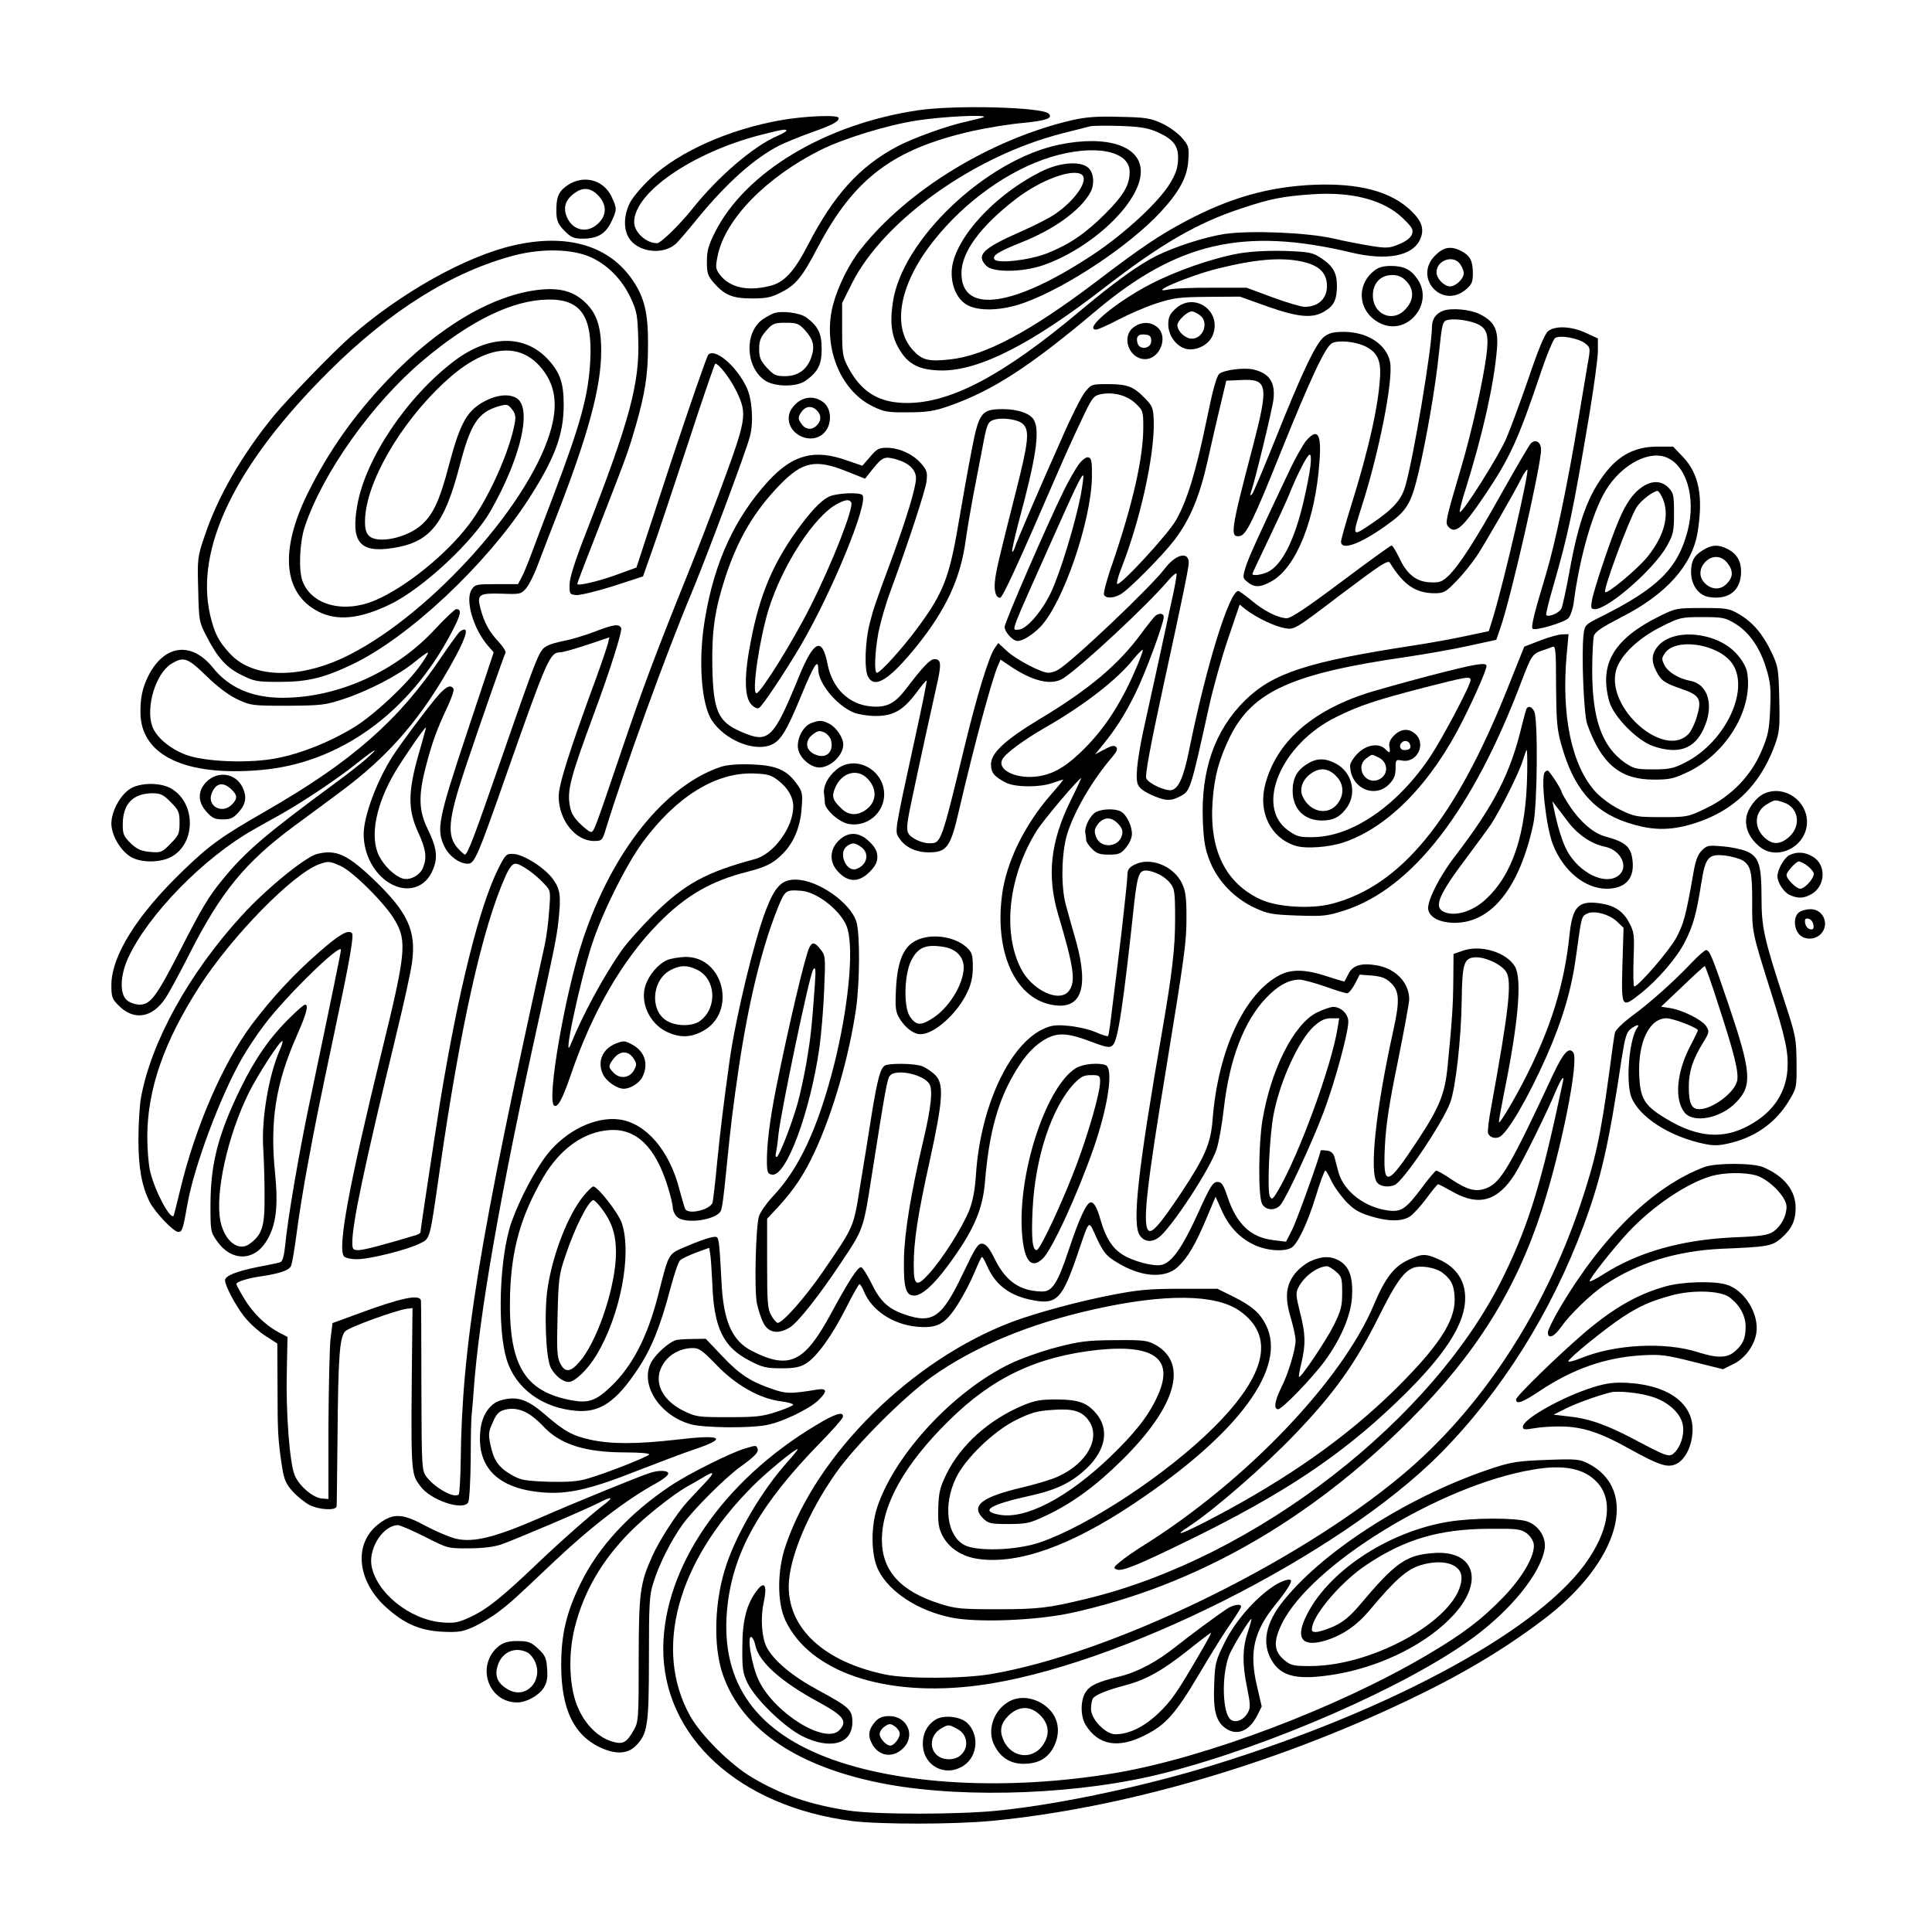 <?xml version="1.0" standalone="no"?>
<!DOCTYPE svg PUBLIC "-//W3C//DTD SVG 20010904//EN"
 "http://www.w3.org/TR/2001/REC-SVG-20010904/DTD/svg10.dtd">
<svg version="1.0" xmlns="http://www.w3.org/2000/svg"
 width="850pt" height="850pt" viewBox="0 0 850 850"
 preserveAspectRatio="xMidYMid meet">
<g transform="translate(0,850) scale(0.1,-0.1)"
fill="#000000" stroke="none">
<path d="M4040 8015 c-411 -61 -762 -273 -895 -538 -28 -56 -35 -81 -35 -128
0 -51 4 -63 31 -94 48 -54 82 -68 169 -68 62 0 85 5 127 27 64 32 92 66 161
198 161 305 332 433 682 512 63 14 162 30 219 35 103 10 135 21 115 41 -29 29
-411 39 -574 15z m289 -30 c-3 -2 -38 -11 -77 -20 -82 -17 -234 -72 -306 -110
-165 -88 -278 -213 -392 -434 -60 -116 -104 -164 -167 -179 -99 -25 -178 -7
-221 51 -18 25 -19 32 -8 84 33 159 214 344 452 463 102 51 294 110 425 130
109 17 305 27 294 15z"/>
<path d="M3434 7971 c-226 -40 -446 -138 -570 -254 -40 -37 -82 -87 -93 -110
-30 -61 -28 -127 4 -165 45 -54 145 -62 198 -15 11 10 55 61 97 113 128 156
249 264 359 320 24 12 87 38 140 57 96 34 121 48 121 64 0 15 -148 9 -256 -10z
m26 -46 c0 -3 -19 -14 -42 -24 -104 -45 -261 -180 -372 -320 -56 -70 -139
-151 -155 -151 -48 0 -101 48 -101 93 0 129 254 305 555 383 94 24 115 28 115
19z"/>
<path d="M4715 7971 c-357 -84 -721 -306 -927 -566 -52 -64 -102 -166 -123
-246 -47 -180 29 -375 173 -446 51 -25 67 -28 157 -27 81 0 115 5 178 27 192
67 355 172 647 418 359 303 652 371 1125 258 155 -37 268 -16 302 56 21 45 10
81 -39 128 -89 85 -228 122 -428 114 -200 -9 -369 -57 -565 -161 -113 -60
-194 -114 -396 -268 -287 -217 -484 -322 -637 -339 -97 -11 -125 -4 -166 41
-94 104 -58 293 92 481 137 173 330 311 515 368 190 58 347 29 347 -65 0 -58
-26 -103 -107 -184 -88 -88 -158 -135 -255 -174 -78 -31 -220 -47 -233 -27
-10 17 17 34 122 76 141 56 257 140 300 218 19 34 16 84 -7 107 -32 32 -119
27 -197 -9 -217 -103 -405 -311 -406 -449 -1 -62 24 -117 65 -142 52 -31 156
-28 257 9 188 69 461 251 598 399 82 89 117 154 121 227 4 58 2 64 -29 100
-19 21 -59 50 -89 63 -48 22 -71 26 -185 28 -100 3 -148 -1 -210 -15z m372
-50 c76 -33 98 -62 96 -122 -1 -37 -10 -64 -35 -105 -49 -82 -196 -218 -333
-310 -353 -235 -585 -269 -585 -86 0 93 83 206 240 327 108 83 248 135 289
107 33 -23 -27 -112 -116 -173 -24 -17 -92 -52 -152 -78 -170 -75 -198 -104
-151 -151 30 -30 161 -28 252 4 215 76 425 276 427 409 3 114 -146 164 -357
121 -321 -65 -695 -419 -734 -695 -14 -94 -5 -154 33 -213 38 -62 90 -85 183
-86 167 0 395 116 721 369 245 189 404 281 599 345 127 42 179 52 306 61 176
13 318 -24 402 -105 42 -41 47 -50 40 -71 -6 -15 -26 -31 -56 -43 -42 -18 -54
-19 -124 -8 -42 7 -117 21 -167 33 -116 26 -360 36 -475 20 -87 -13 -221 -56
-305 -98 -79 -40 -184 -116 -338 -245 -332 -278 -560 -399 -752 -401 -126 -1
-204 46 -263 156 -25 48 -27 61 -27 168 l0 116 42 84 c138 278 540 565 930
663 54 14 107 27 118 30 11 3 70 4 130 2 87 -3 121 -8 162 -25z"/>
<path d="M2497 7685 c-36 -25 -47 -45 -49 -95 -2 -56 4 -74 36 -106 29 -29 41
-34 80 -34 64 0 100 21 125 73 26 54 26 60 1 113 -36 74 -123 96 -193 49z
m134 -44 c39 -40 40 -87 1 -124 -48 -46 -112 -32 -138 28 -16 38 -8 70 22 96
43 37 78 37 115 0z"/>
<path d="M2258 7420 c-209 -48 -493 -207 -713 -399 -77 -67 -280 -277 -341
-351 -141 -173 -247 -357 -304 -529 -31 -91 -32 -99 -28 -235 3 -137 4 -143
37 -206 49 -95 87 -137 154 -170 56 -28 68 -30 168 -30 121 0 193 17 319 77
247 118 586 435 773 723 118 183 157 287 157 419 0 99 -17 145 -73 204 -102
106 -257 103 -407 -10 -208 -157 -391 -428 -428 -635 -29 -164 11 -212 157
-189 162 25 225 102 292 357 49 189 81 239 171 266 38 11 42 10 60 -12 15 -18
18 -33 13 -60 -23 -128 -117 -337 -202 -448 -102 -134 -279 -276 -412 -333
-138 -59 -280 -22 -320 84 -18 48 -13 171 10 240 79 237 298 545 521 732 206
174 393 265 548 267 145 3 197 -72 187 -267 -8 -156 -43 -281 -162 -595 -37
-96 -79 -209 -95 -251 -15 -41 -35 -90 -44 -107 l-17 -32 -94 0 c-89 0 -95 -1
-110 -24 -29 -45 6 -169 70 -245 l27 -31 -117 -352 c-127 -382 -136 -426 -100
-502 20 -42 66 -76 103 -76 30 0 42 27 176 410 172 489 186 520 230 520 12 0
65 15 119 33 l98 33 -6 -25 c-3 -14 -26 -82 -51 -151 -120 -326 -167 -475
-166 -526 1 -103 74 -194 155 -194 34 0 37 2 51 48 82 268 271 787 374 1032
64 152 247 640 262 702 16 62 9 163 -15 213 -44 94 -140 176 -169 144 -7 -8
-81 -222 -165 -475 l-151 -461 -91 -33 c-81 -29 -169 -49 -169 -39 0 5 30 84
122 319 96 247 104 269 136 380 40 141 53 221 53 350 1 140 -15 209 -66 285
-104 155 -290 210 -527 155z m342 -52 c74 -34 136 -97 174 -177 28 -60 31 -77
34 -182 7 -195 -38 -360 -228 -848 -48 -122 -73 -200 -74 -230 -1 -44 0 -46
28 -49 16 -2 89 16 163 39 l132 43 39 111 c22 60 92 271 157 468 64 196 119
357 122 357 16 0 68 -69 94 -123 48 -102 45 -118 -81 -457 -32 -85 -90 -236
-130 -335 -151 -375 -201 -509 -298 -795 -120 -354 -119 -350 -133 -350 -6 0
-28 17 -49 38 -28 28 -39 48 -44 83 -10 66 5 122 109 404 69 185 123 358 118
371 -8 21 -34 17 -119 -16 -43 -16 -102 -34 -131 -39 -29 -6 -62 -15 -73 -21
-38 -20 -37 -17 -205 -500 -119 -343 -148 -420 -160 -420 -2 0 -16 12 -30 27
-50 55 -44 126 30 348 68 203 173 503 179 513 3 5 -10 26 -29 47 -42 44 -64
84 -81 147 -16 63 -8 69 95 66 78 -3 84 -2 106 24 12 14 35 59 50 100 15 40
52 136 82 213 141 361 198 573 198 730 0 110 -20 169 -75 219 -49 44 -106 60
-190 52 -208 -20 -452 -163 -675 -398 -148 -155 -259 -313 -351 -498 -125
-254 -108 -441 47 -521 83 -42 182 -32 313 31 143 68 367 276 445 413 136 240
184 458 111 497 -37 20 -94 11 -150 -22 -69 -42 -97 -95 -145 -275 -39 -150
-68 -214 -117 -259 -64 -60 -197 -89 -235 -51 -13 13 -18 32 -17 70 4 163 154
423 347 603 170 159 320 185 421 74 70 -78 84 -170 45 -296 -103 -335 -555
-824 -913 -990 -203 -93 -397 -85 -494 20 -51 55 -68 89 -87 168 -69 295 111
666 523 1075 268 267 544 439 817 510 122 31 254 28 335 -9z"/>
<path d="M6314 7376 c-97 -97 30 -238 135 -150 26 22 31 33 31 71 0 55 -12 78
-50 98 -46 24 -78 19 -116 -19z m110 -38 c9 -12 16 -30 16 -40 0 -24 -35 -58
-60 -58 -26 0 -60 34 -60 62 0 53 74 79 104 36z"/>
<path d="M5451 7385 c-117 -21 -278 -77 -391 -136 -153 -80 -295 -199 -237
-199 8 0 52 20 98 44 46 24 122 57 169 72 75 24 101 27 225 28 l140 1 120 -43
c136 -48 200 -54 252 -22 42 25 54 50 55 111 0 59 -17 89 -72 125 -35 23 -50
26 -157 30 -76 2 -148 -2 -202 -11z m278 -36 c64 -14 99 -41 107 -85 12 -66
-27 -114 -96 -114 -15 0 -79 19 -142 42 l-113 42 -150 0 c-82 1 -168 -3 -190
-7 -108 -23 85 60 215 92 166 41 278 50 369 30z"/>
<path d="M6046 7309 c-84 -66 -69 -186 28 -232 117 -56 236 86 163 194 -29 43
-60 59 -118 59 -32 0 -55 -6 -73 -21z m139 -44 c38 -37 37 -86 -3 -127 -55
-59 -142 -21 -142 62 0 54 34 90 85 90 25 0 44 -8 60 -25z"/>
<path d="M5171 7141 c-25 -23 -31 -37 -31 -69 0 -49 36 -97 79 -107 45 -10 99
18 116 59 44 106 -80 195 -164 117z m107 -27 c42 -29 18 -104 -35 -104 -28 0
-63 33 -63 59 0 20 43 61 64 61 6 0 22 -7 34 -16z"/>
<path d="M6350 7133 c-33 -12 -50 -37 -50 -72 0 -90 -81 -575 -117 -699 -17
-60 -52 -100 -143 -162 -94 -64 -92 -65 -49 72 77 239 139 556 125 634 -15 78
-98 133 -202 134 -48 0 -67 -5 -89 -22 -36 -28 -99 -162 -215 -453 -51 -126
-96 -234 -102 -240 -8 -7 -9 -4 -4 10 16 45 96 373 99 410 8 75 -20 114 -91
130 -40 8 -124 -2 -147 -19 -12 -9 -29 -69 -56 -202 -48 -233 -87 -359 -136
-444 -38 -65 -246 -290 -258 -279 -3 4 4 31 15 60 87 219 150 507 146 656 -2
57 -5 66 -37 99 -51 53 -78 64 -163 64 -74 0 -74 0 -104 -37 -16 -21 -61 -110
-99 -198 -107 -240 -200 -457 -208 -483 -4 -13 -9 -21 -12 -19 -2 3 10 59 27
124 78 287 96 405 69 455 -16 29 -70 48 -138 48 -92 0 -104 -15 -135 -175 -14
-71 -41 -221 -60 -333 -40 -236 -67 -303 -181 -457 -66 -89 -162 -195 -177
-195 -13 0 -9 92 7 179 9 44 32 125 52 178 80 218 153 441 159 483 5 40 3 50
-22 79 -35 42 -96 70 -151 71 -36 0 -46 -5 -75 -40 l-34 -39 -70 24 c-142 50
-236 25 -344 -92 -148 -162 -238 -358 -279 -609 -30 -179 -16 -374 32 -445 55
-82 176 -134 252 -109 47 16 73 56 141 222 56 135 74 163 74 113 0 -61 80
-158 156 -190 20 -8 63 -15 96 -15 78 0 120 24 178 100 24 33 45 58 47 56 2
-2 -21 -115 -51 -252 -91 -417 -90 -411 -71 -440 26 -41 74 -64 131 -64 80 0
96 22 134 188 68 292 145 577 172 637 l10 23 37 -25 c105 -72 189 -91 241 -56
86 58 368 321 458 427 18 21 35 36 38 33 3 -2 -8 -65 -25 -138 -16 -74 -41
-190 -56 -259 -15 -69 -40 -181 -55 -250 -33 -146 -45 -238 -36 -275 5 -19 21
-33 59 -51 61 -28 87 -30 128 -8 46 23 46 24 129 399 17 77 54 209 82 292 l52
153 30 -24 c47 -35 126 -73 171 -80 39 -7 43 -5 245 149 174 131 207 153 215
139 60 -98 113 -133 195 -134 42 0 50 4 97 53 28 28 69 79 91 112 35 53 162
273 199 347 8 15 18 30 22 32 14 9 -101 -489 -150 -650 l-19 -61 -100 -21
c-54 -12 -159 -31 -232 -42 -468 -72 -618 -121 -742 -243 -132 -131 -193 -306
-184 -529 4 -93 10 -125 32 -180 36 -87 107 -160 196 -202 59 -27 76 -30 189
-34 114 -4 130 -2 208 23 298 97 564 442 778 1010 42 110 47 118 90 133 17 5
37 13 45 16 14 6 16 -15 16 -171 1 -149 4 -191 22 -255 53 -194 140 -297 291
-347 93 -31 165 -35 246 -17 202 48 334 166 405 362 19 54 21 77 18 200 -3
131 -5 143 -34 204 -38 80 -82 132 -143 168 -43 25 -54 27 -162 27 -113 0
-117 -1 -190 -37 -200 -100 -264 -209 -219 -374 19 -67 123 -173 194 -197 109
-37 180 -13 221 76 47 100 22 195 -56 211 -53 10 -99 38 -115 68 -14 27 -14
32 0 53 44 68 221 46 290 -35 92 -110 -17 -352 -200 -445 -51 -26 -70 -30
-141 -30 -74 0 -85 3 -125 30 -100 71 -143 191 -143 405 0 69 4 137 7 151 6
20 32 37 122 84 197 100 312 229 335 375 25 155 6 255 -64 329 l-44 46 -73 0
c-92 -1 -160 -35 -220 -109 -80 -101 -122 -214 -163 -440 -14 -77 -30 -151
-35 -162 -8 -20 -56 -41 -67 -30 -3 3 11 60 31 128 66 230 85 319 157 745 21
127 39 257 39 288 l0 56 -52 24 c-64 30 -136 33 -167 8 -15 -12 -43 -80 -86
-207 -36 -104 -80 -223 -98 -265 -34 -79 -199 -340 -205 -323 -1 5 10 52 27
103 76 244 124 459 137 614 7 86 -11 121 -78 154 -42 20 -122 27 -158 14z
m153 -60 c41 -20 48 -51 36 -141 -16 -117 -64 -331 -110 -487 -69 -234 -71
-245 -58 -261 31 -37 63 -9 164 141 108 161 144 240 240 524 28 85 59 159 67
164 21 14 102 -1 131 -23 24 -19 25 -20 12 -92 -7 -40 -25 -147 -40 -238 -48
-291 -103 -551 -143 -685 -53 -176 -67 -233 -59 -241 10 -11 138 27 157 46 9
9 20 41 24 71 23 179 75 370 129 471 62 119 187 196 272 168 93 -31 138 -177
100 -325 -43 -166 -131 -253 -381 -378 -70 -35 -72 -37 -77 -79 -10 -85 1
-352 16 -394 63 -176 145 -244 293 -244 70 0 88 4 151 34 172 83 289 281 259
441 -5 23 -23 54 -48 81 -87 94 -276 112 -344 31 -28 -33 -30 -66 -7 -110 21
-42 36 -52 111 -78 80 -27 90 -45 68 -120 -8 -30 -25 -64 -36 -77 -106 -114
-365 111 -320 279 18 65 97 141 199 192 82 41 88 42 181 42 90 0 100 -2 146
-30 61 -38 108 -106 135 -197 18 -58 21 -87 17 -176 -4 -93 -9 -118 -38 -186
-46 -109 -134 -200 -246 -253 -77 -37 -82 -38 -194 -38 -110 0 -119 2 -181 32
-39 19 -84 52 -109 79 -105 115 -152 335 -127 607 l8 87 -28 -1 c-15 0 -59
-12 -97 -27 l-70 -27 -76 -190 c-230 -574 -468 -864 -773 -942 -92 -23 -236
-14 -309 19 -157 72 -229 219 -213 435 8 109 28 181 76 281 99 200 272 279
779 352 80 12 201 33 269 48 l124 27 19 55 c47 137 178 712 178 781 0 34 -24
49 -45 28 -8 -8 -63 -103 -124 -211 -121 -217 -192 -327 -240 -373 -27 -25
-39 -29 -78 -27 -61 2 -103 35 -136 106 -15 31 -30 56 -35 56 -4 0 -104 -72
-221 -160 -151 -113 -221 -160 -240 -160 -38 1 -99 31 -156 79 -27 22 -53 41
-57 41 -39 0 -141 -328 -217 -703 -24 -117 -45 -165 -76 -173 -26 -6 -103 29
-112 52 -6 15 21 156 77 414 81 371 110 513 110 534 0 52 -57 38 -105 -25 -60
-80 -415 -417 -472 -447 -12 -7 -30 -12 -40 -12 -31 0 -139 56 -181 94 l-40
37 -16 -23 c-25 -35 -79 -212 -130 -423 -107 -441 -105 -435 -159 -435 -17 0
-47 9 -64 20 -40 24 -40 35 -12 168 34 163 89 412 110 506 22 96 20 116 -10
116 -19 0 -50 -33 -122 -127 -51 -68 -87 -87 -156 -81 -98 8 -171 79 -192 186
-24 122 -60 106 -126 -55 -113 -276 -133 -295 -253 -243 -103 44 -124 91 -128
285 -3 160 11 253 57 395 56 170 128 292 242 409 98 100 155 112 290 58 l83
-33 34 43 c42 52 52 56 100 43 58 -16 90 -46 90 -84 0 -40 -40 -172 -109 -361
-73 -197 -78 -212 -96 -283 -19 -77 -23 -199 -6 -229 29 -55 93 -15 214 134
130 162 193 298 216 468 6 44 20 125 30 180 11 55 29 153 42 218 20 109 24
119 48 129 36 13 108 4 131 -17 31 -28 25 -80 -31 -300 -77 -304 -87 -346 -92
-395 -4 -42 5 -70 23 -70 11 0 81 152 256 557 24 56 68 153 98 216 49 105 56
115 86 122 56 12 116 -3 155 -39 34 -32 35 -36 35 -107 0 -132 -46 -335 -134
-593 -25 -70 -42 -135 -39 -142 6 -17 40 -17 71 0 36 19 187 172 239 240 69
91 110 190 145 344 17 75 42 187 57 247 l26 110 64 3 c120 6 124 -20 51 -300
-96 -365 -100 -395 -54 -386 27 5 60 72 177 364 133 330 198 468 227 484 28
15 107 7 149 -15 48 -24 66 -59 63 -124 -5 -126 -49 -325 -128 -577 -24 -77
-44 -148 -44 -157 0 -41 84 -11 197 70 92 65 110 93 143 230 35 147 76 384 90
523 15 142 16 148 43 153 33 6 98 -4 130 -20z"/>
<path d="M5745 6559 c-14 -18 -45 -73 -69 -123 -137 -288 -186 -396 -197 -435
-12 -41 -12 -45 10 -62 30 -25 57 -24 106 4 108 61 192 271 210 524 10 126 -8
153 -60 92z m20 -111 c-3 -29 -17 -99 -30 -155 -40 -170 -94 -277 -156 -309
-27 -13 -69 -19 -69 -9 0 3 32 71 71 152 39 82 79 168 89 193 36 91 82 180 92
180 6 0 7 -19 3 -52z"/>
<path d="M4747 6458 c-14 -18 -43 -69 -65 -113 -75 -152 -262 -583 -262 -603
0 -23 36 -62 57 -62 23 0 66 27 100 62 100 104 223 463 227 657 1 72 -2 86
-16 89 -9 2 -27 -11 -41 -30z m8 -136 c-24 -124 -91 -344 -131 -428 -40 -85
-109 -164 -143 -164 -31 0 -46 -39 159 420 94 211 120 264 126 258 2 -3 -3
-41 -11 -86z"/>
<path d="M7224 6357 c-39 -26 -72 -74 -102 -146 -38 -89 -111 -309 -118 -352
-6 -34 -4 -39 13 -39 59 0 264 180 318 280 27 49 30 64 30 142 0 78 -2 89 -24
112 -30 32 -74 33 -117 3z m92 -52 c30 -73 6 -163 -68 -255 -45 -55 -177 -165
-186 -155 -10 10 104 317 138 373 18 29 73 72 93 72 4 0 15 -16 23 -35z"/>
<path d="M3645 6314 c-35 -18 -80 -66 -140 -149 -105 -147 -162 -281 -201
-482 -31 -156 -30 -252 3 -284 11 -12 26 -18 32 -14 16 9 116 160 185 277 137
235 295 619 271 659 -10 15 -117 10 -150 -7z m100 -24 c13 -21 -83 -267 -180
-459 -77 -154 -219 -381 -237 -381 -22 0 13 236 53 367 61 197 203 415 304
467 35 18 51 20 60 6z"/>
<path d="M6285 5526 c-110 -29 -231 -63 -269 -75 -248 -80 -402 -218 -450
-404 -31 -120 24 -232 130 -267 46 -16 152 -8 219 15 196 68 384 261 523 540
54 108 102 218 102 235 0 18 -51 9 -255 -44z m185 -18 c0 -22 -122 -253 -177
-336 -143 -215 -343 -353 -515 -355 -60 -1 -72 2 -110 29 -149 105 -32 381
212 500 103 51 174 74 390 130 180 46 200 50 200 32z"/>
<path d="M6133 5264 c-17 -17 -24 -33 -20 -50 5 -28 1 -30 -19 -9 -28 27 -82
19 -120 -19 -19 -19 -34 -43 -34 -54 0 -97 105 -148 171 -83 22 23 29 39 29
70 0 39 1 40 28 35 65 -13 108 71 60 116 -29 27 -64 25 -95 -6z m70 -38 c7
-18 -1 -26 -25 -26 -18 0 -25 20 -11 33 11 12 31 8 36 -7z m-139 -58 c46 -21
46 -81 -1 -99 -59 -22 -102 59 -51 95 27 19 21 19 52 4z"/>
<path d="M5753 5140 c-47 -28 -66 -64 -66 -120 1 -80 51 -130 130 -130 50 0
82 18 110 59 43 63 21 152 -47 190 -47 26 -86 27 -127 1z m124 -53 c33 -32 38
-75 14 -114 -39 -63 -124 -52 -159 21 -18 36 0 81 42 107 36 23 71 18 103 -14z"/>
<path d="M3405 7122 c-11 -4 -33 -16 -48 -26 -82 -56 -79 -208 7 -269 43 -30
142 -31 182 -1 54 40 69 70 69 139 0 68 -15 99 -67 138 -28 21 -108 31 -143
19z m136 -74 c38 -42 45 -72 28 -121 -19 -54 -59 -82 -116 -82 -39 0 -49 5
-79 37 -28 31 -34 45 -34 83 0 35 6 51 31 80 28 32 36 35 86 35 48 0 57 -3 84
-32z"/>
<path d="M4986 7059 c-54 -42 -18 -139 52 -139 66 0 104 100 53 141 -30 25
-72 24 -105 -2z m79 -59 c0 -34 -50 -42 -60 -11 -9 29 3 43 33 39 21 -2 27 -8
27 -28z"/>
<path d="M3499 6721 c-20 -20 -29 -39 -29 -61 0 -76 102 -119 155 -65 36 35
35 105 -1 134 -39 31 -89 28 -125 -8z m95 -27 c21 -21 20 -47 -3 -68 -23 -21
-51 -15 -69 15 -11 17 -11 25 3 45 18 28 47 31 69 8z"/>
<path d="M7493 6080 c-40 -24 -53 -48 -53 -97 0 -55 31 -100 75 -109 89 -16
145 27 145 111 0 47 -19 79 -60 100 -39 20 -69 19 -107 -5z m106 -56 c27 -34
27 -62 -1 -91 -27 -29 -65 -29 -95 -1 -29 27 -29 65 -1 95 29 31 71 30 97 -3z"/>
<path d="M1915 5733 c-173 -188 -429 -303 -672 -303 -133 0 -235 44 -305 131
-95 119 -216 104 -286 -36 -26 -52 -35 -98 -34 -163 3 -186 198 -278 527 -250
348 29 656 251 842 606 42 80 46 102 20 102 -7 -1 -48 -40 -92 -87z m-62 -155
c-60 -87 -212 -228 -299 -280 -104 -63 -229 -113 -333 -133 -120 -25 -323 -17
-405 15 -71 27 -131 79 -147 127 -28 85 17 230 84 272 55 34 72 28 156 -54 49
-48 98 -84 136 -102 58 -27 65 -28 220 -28 148 1 166 3 245 29 110 36 240 104
310 160 30 25 58 45 62 45 5 1 -9 -23 -29 -51z"/>
<path d="M5085 5792 c-6 -4 -34 -39 -63 -78 -101 -138 -230 -247 -452 -380
-147 -89 -210 -147 -210 -196 0 -38 14 -55 67 -82 41 -20 146 -21 203 -1 23 8
45 15 47 15 3 0 -20 -28 -50 -62 -121 -138 -201 -303 -219 -450 -31 -246 56
-442 211 -477 135 -30 174 63 116 275 -16 54 -36 128 -46 164 -22 80 -19 228
6 310 31 101 111 238 198 339 21 25 26 36 17 45 -8 8 -21 5 -51 -11 l-41 -22
34 42 c57 70 96 131 142 224 42 83 126 309 126 339 0 15 -19 18 -35 6z m-94
-249 c-66 -151 -141 -262 -238 -354 -72 -69 -129 -99 -198 -106 -91 -9 -169
32 -145 76 13 26 93 85 190 141 168 96 315 210 385 298 22 27 41 46 43 42 1
-4 -15 -48 -37 -97z m-281 -566 c-89 -181 -105 -331 -54 -502 69 -232 77 -292
48 -333 -40 -57 -164 0 -213 98 -82 162 -53 408 70 605 30 48 190 237 196 231
0 0 -20 -45 -47 -99z"/>
<path d="M2024 5722 c-6 -4 -43 -55 -83 -114 -187 -278 -394 -459 -766 -673
-202 -116 -252 -152 -369 -265 -203 -195 -315 -374 -316 -503 0 -54 3 -62 33
-92 66 -66 146 -54 204 32 18 27 65 114 106 195 138 273 247 406 463 565 58
43 147 108 196 145 222 163 370 336 512 599 53 99 60 138 20 111z m-414 -562
c-25 -21 -80 -65 -124 -97 -318 -234 -406 -309 -507 -433 -62 -75 -93 -128
-190 -318 -100 -195 -127 -232 -174 -232 -18 0 -43 8 -56 19 -33 27 -31 107 4
185 88 192 334 443 554 567 21 12 74 42 118 66 102 58 251 157 339 228 81 64
101 73 36 15z"/>
<path d="M1917 5428 c-52 -63 -152 -197 -189 -254 -70 -109 -128 -265 -128
-344 0 -89 46 -175 115 -216 79 -46 160 -19 191 63 21 53 15 95 -25 177 -39
79 -41 147 -6 279 27 103 47 158 95 260 17 37 29 71 25 77 -13 21 -35 9 -78
-42z m-75 -245 c-47 -166 -48 -243 -4 -341 37 -80 41 -115 23 -160 -14 -34
-59 -57 -90 -47 -35 11 -81 55 -103 99 -43 84 -14 230 74 376 39 64 126 190
132 190 1 0 -13 -53 -32 -117z"/>
<path d="M6716 5382 c-2 -4 -11 -37 -20 -72 -49 -209 -121 -350 -293 -575 -72
-93 -128 -206 -119 -239 9 -35 54 -56 118 -56 161 1 284 156 344 435 18 84 21
463 4 495 -11 21 -25 26 -34 12z m3 -284 c-4 -265 -64 -447 -184 -556 -58 -54
-139 -77 -186 -52 -41 22 -17 77 106 240 39 52 86 116 104 142 41 62 126 231
142 286 7 23 14 42 16 42 2 0 3 -46 2 -102z"/>
<path d="M3570 5319 c-33 -12 -60 -58 -60 -101 0 -39 38 -82 81 -93 50 -12
119 46 119 100 0 29 -30 74 -60 90 -33 17 -44 17 -80 4z m86 -75 c14 -54 -23
-86 -73 -62 -39 18 -43 59 -8 86 22 17 30 19 51 10 13 -6 27 -22 30 -34z"/>
<path d="M3174 5127 c-247 -81 -479 -370 -609 -759 -79 -237 -161 -711 -127
-732 16 -10 36 27 73 134 93 274 226 505 384 666 120 123 234 189 395 229 81
21 113 37 156 81 48 50 75 117 81 199 5 66 3 73 -25 111 -43 58 -89 77 -197
81 -56 2 -105 -2 -131 -10z m249 -60 c43 -33 67 -74 67 -115 0 -92 -86 -210
-170 -232 -215 -58 -307 -108 -446 -245 -55 -55 -121 -129 -145 -165 -78 -113
-168 -281 -216 -400 -43 -110 37 271 93 440 47 142 150 347 222 445 147 200
322 308 488 302 60 -2 77 -7 107 -30z"/>
<path d="M3680 5114 c-38 -32 -58 -71 -55 -104 2 -14 4 -33 4 -43 2 -30 63
-85 105 -92 80 -15 156 48 156 130 0 110 -129 177 -210 109z m135 -38 c47 -47
43 -107 -10 -142 -35 -23 -72 -21 -101 7 -41 38 -46 55 -30 92 27 67 96 88
141 43z"/>
<path d="M6797 5103 c-20 -19 5 -241 35 -318 46 -117 141 -195 237 -195 80 0
121 43 114 119 -6 65 -29 86 -121 111 -52 14 -112 66 -158 137 -19 29 -34 56
-34 60 0 10 -54 93 -61 93 -3 0 -9 -3 -12 -7z m105 -223 c41 -53 102 -94 158
-105 74 -15 109 -94 58 -129 -58 -41 -168 13 -222 108 -21 37 -44 110 -60 191
l-6 30 17 -23 c10 -13 35 -45 55 -72z"/>
<path d="M909 5061 c-40 -40 -40 -89 0 -133 24 -27 36 -33 71 -33 35 0 47 6
71 33 32 36 36 69 14 112 -31 59 -107 69 -156 21z m108 -33 c28 -26 29 -42 3
-68 -43 -43 -110 -7 -89 49 18 46 50 53 86 19z"/>
<path d="M570 5028 c-43 -29 -80 -100 -80 -151 0 -51 39 -118 84 -146 41 -26
123 -28 173 -4 113 53 119 235 9 302 -48 30 -141 29 -186 -1z m181 -57 c35
-35 39 -44 39 -91 0 -48 -4 -56 -40 -92 -38 -39 -42 -40 -91 -36 -40 4 -57 12
-85 39 -29 29 -34 39 -34 81 0 90 44 137 129 138 37 0 49 -5 82 -39z"/>
<path d="M7765 5010 c-37 -15 -76 -66 -82 -107 -6 -47 13 -89 57 -127 80 -67
210 0 210 108 0 94 -99 162 -185 126z m84 -41 c66 -23 77 -106 19 -154 -39
-33 -73 -32 -109 4 -46 47 -38 115 19 145 33 19 32 18 71 5z"/>
<path d="M4823 4928 c-26 -13 -53 -66 -48 -93 2 -11 4 -26 4 -33 1 -7 12 -24
26 -37 19 -20 34 -25 74 -25 43 0 53 4 75 31 15 18 26 43 26 60 0 37 -24 85
-49 99 -25 13 -79 12 -108 -2z m96 -52 c18 -19 22 -32 17 -51 -14 -55 -96 -59
-114 -6 -9 25 -7 34 9 56 26 32 59 32 88 1z"/>
<path d="M3689 4801 c-41 -42 -41 -98 2 -140 43 -44 89 -43 135 3 25 25 34 43
34 66 0 23 -9 42 -34 66 -45 45 -95 47 -137 5z m99 -27 c39 -27 28 -80 -20
-97 -45 -16 -82 71 -42 100 23 17 35 16 62 -3z"/>
<path d="M7487 4758 c-17 -17 -27 -44 -36 -94 -34 -196 -44 -231 -78 -293 -32
-57 -165 -211 -183 -211 -4 0 -5 53 -3 118 4 108 3 121 -19 162 -27 52 -66 77
-131 86 -93 13 -119 -15 -132 -141 -23 -220 -83 -413 -203 -645 -47 -90 -103
-183 -107 -178 -2 2 8 57 21 123 65 319 81 508 49 563 -38 63 -151 97 -230 69
l-40 -14 -1 -114 c-1 -113 -5 -175 -25 -379 -12 -123 -35 -180 -133 -329 -136
-206 -152 -208 -143 -22 5 94 19 187 57 371 27 135 50 258 50 273 0 72 -57
133 -138 149 -70 13 -110 2 -129 -36 -8 -17 -17 -32 -18 -34 -1 -1 -36 9 -78
23 -90 30 -154 32 -205 6 -156 -80 -273 -330 -297 -636 -8 -105 -33 -164 -137
-321 -98 -147 -134 -187 -148 -164 -22 35 -4 197 80 705 83 509 90 558 90 670
0 88 -4 116 -20 149 -37 77 -140 117 -208 82 -26 -13 -32 -23 -32 -49 0 -17
-12 -126 -25 -242 -14 -115 -32 -266 -41 -334 -8 -69 -16 -127 -19 -129 -2 -3
-28 5 -57 18 -29 12 -83 24 -120 27 -55 5 -74 2 -112 -16 -148 -72 -272 -342
-292 -636 -4 -68 -14 -119 -29 -158 -30 -76 -118 -215 -177 -280 -56 -62 -68
-55 -68 38 0 104 18 221 70 456 60 273 64 342 23 381 -16 15 -41 32 -56 37
-32 13 -146 14 -164 3 -20 -13 -32 -57 -58 -215 -13 -84 -36 -226 -51 -316
-29 -182 -25 -174 -163 -375 -76 -111 -177 -226 -199 -226 -6 0 -19 15 -29 33
-16 28 -18 59 -18 228 l0 197 45 48 c72 78 118 146 164 246 80 171 151 417
182 628 17 119 18 329 2 384 -26 85 -171 186 -268 186 -61 0 -90 -30 -130
-133 -52 -135 -133 -472 -160 -662 -28 -203 -40 -302 -55 -450 -8 -88 -18
-167 -20 -176 -10 -31 -104 -54 -120 -29 -3 5 -14 43 -25 84 -44 175 -149 296
-267 311 -104 13 -232 -49 -314 -152 -52 -65 -122 -197 -158 -298 -54 -152
-65 -471 -21 -609 39 -125 157 -211 305 -223 104 -9 175 39 270 182 61 91 100
188 145 358 16 61 35 116 42 122 7 7 39 22 70 34 l58 21 4 -23 c3 -12 7 -74
10 -137 7 -194 49 -278 165 -337 55 -29 74 -33 139 -33 58 0 82 5 108 21 47
29 114 121 176 244 29 58 56 105 59 105 4 0 13 -14 20 -32 34 -83 127 -145
233 -155 90 -8 124 10 181 100 24 38 57 101 72 138 16 38 30 69 33 69 3 0 13
-17 22 -38 37 -86 101 -134 205 -153 102 -19 127 7 193 201 56 163 47 155 85
73 28 -60 42 -78 81 -102 109 -70 218 -79 276 -25 44 42 76 96 124 209 l42
100 25 -56 c32 -73 77 -122 139 -153 55 -28 133 -35 169 -16 27 15 72 108 110
233 18 59 36 107 40 107 3 0 14 -19 25 -42 10 -24 39 -64 63 -91 35 -37 57
-51 108 -67 81 -25 140 -25 176 -2 15 10 48 46 73 80 25 34 48 62 51 62 3 0
33 -16 67 -35 113 -63 195 -39 270 78 32 51 144 276 181 367 23 54 39 75 31
40 -92 -437 -148 -622 -257 -847 -306 -636 -1095 -1248 -1839 -1427 -169 -41
-213 -46 -390 -46 -162 0 -186 2 -257 25 -171 54 -253 145 -253 280 0 155 100
333 294 524 193 191 388 283 656 312 254 26 339 -42 260 -209 -39 -84 -99
-159 -206 -262 -188 -180 -373 -276 -488 -254 -88 16 -40 45 139 84 116 26
183 59 250 124 81 80 95 169 38 237 -41 48 -77 61 -172 62 -71 0 -97 -4 -150
-26 -150 -63 -273 -173 -337 -302 -29 -60 -34 -82 -36 -150 -2 -65 2 -89 18
-120 29 -57 87 -94 160 -104 175 -24 405 58 683 244 462 308 676 599 580 787
-28 54 -61 82 -144 124 l-69 34 -163 0 c-134 0 -187 -5 -295 -26 -144 -27
-340 -80 -446 -120 -441 -167 -860 -581 -996 -986 -37 -108 -37 -249 -1 -326
106 -228 439 -341 850 -287 608 80 1585 570 2031 1019 270 273 489 621 632
1006 77 208 110 354 167 735 14 89 21 113 38 127 26 20 44 24 30 6 -31 -42
-49 -205 -31 -287 19 -87 148 -180 302 -218 58 -14 78 -15 125 -5 118 25 212
90 271 188 35 58 35 60 34 169 -1 105 -3 118 -53 270 -91 279 -101 324 -101
457 0 140 -11 177 -62 201 -20 9 -67 20 -106 23 -66 6 -72 5 -95 -18z m181
-44 c35 -23 41 -52 41 -181 -1 -132 -1 -133 81 -393 67 -211 79 -271 74 -347
-8 -112 -75 -201 -192 -256 -111 -52 -224 -35 -361 53 -77 49 -95 82 -99 177
-7 147 44 253 120 253 29 0 138 -42 138 -53 0 -2 -15 -34 -34 -70 -60 -115
-70 -234 -25 -291 39 -50 161 -26 228 45 71 73 66 133 -33 426 -71 209 -84
243 -100 243 -6 0 -33 -24 -61 -53 -75 -80 -191 -184 -268 -239 -37 -28 -69
-59 -72 -71 -3 -12 -14 -91 -25 -175 -38 -282 -61 -385 -127 -582 -161 -479
-441 -904 -787 -1192 -469 -392 -1278 -783 -1805 -873 -122 -21 -371 -22 -467
-2 -267 56 -424 200 -424 387 0 122 84 324 208 500 85 121 298 334 422 423
188 133 428 233 715 297 310 69 531 67 637 -6 159 -110 121 -282 -112 -514
-203 -203 -551 -433 -765 -506 -103 -35 -278 -41 -333 -11 -77 42 -93 177 -36
295 41 86 168 208 267 256 63 31 92 39 157 43 91 7 130 -5 160 -47 54 -76 -7
-188 -135 -246 -27 -13 -98 -34 -157 -48 -179 -42 -228 -80 -174 -135 25 -24
33 -26 114 -26 79 0 94 4 164 37 115 54 220 131 333 243 238 234 294 424 151
507 -38 21 -51 23 -181 22 -122 -1 -155 -5 -258 -32 -65 -17 -155 -49 -201
-71 -251 -121 -507 -397 -586 -630 -30 -90 -28 -216 5 -280 48 -95 173 -177
318 -207 111 -24 375 -14 531 20 544 119 1047 405 1491 850 288 288 464 570
578 921 87 268 164 656 139 694 -19 27 -44 0 -89 -96 -186 -399 -229 -474
-290 -499 -47 -20 -84 -11 -157 37 -32 22 -62 39 -67 39 -4 0 -33 -34 -63 -75
-72 -96 -92 -109 -153 -100 -102 15 -191 85 -214 167 -6 24 -15 54 -18 68 -5
17 -16 26 -34 28 -15 2 -27 2 -27 0 0 -17 -105 -309 -125 -348 l-27 -53 -56 7
c-100 12 -162 71 -202 192 -18 53 -25 64 -44 64 -20 0 -32 -20 -85 -137 -70
-154 -116 -218 -161 -228 -36 -8 -129 17 -174 47 -43 28 -71 73 -92 144 -17
61 -30 84 -45 84 -18 0 -50 -68 -95 -203 -51 -154 -75 -191 -121 -189 -96 2
-158 45 -206 142 -23 47 -38 66 -54 68 -20 3 -30 -13 -86 -130 -92 -194 -133
-223 -254 -182 -75 25 -111 59 -149 138 -19 39 -40 71 -46 71 -15 0 -54 -60
-133 -206 -116 -214 -183 -246 -346 -163 -89 45 -127 132 -135 309 -3 61 -7
130 -10 154 -5 42 -7 43 -35 37 -17 -3 -64 -20 -106 -38 -86 -37 -78 -23 -128
-218 -47 -183 -113 -310 -207 -400 -66 -63 -99 -74 -172 -61 -211 39 -280 157
-272 466 6 198 47 345 146 515 73 125 177 200 290 208 119 9 204 -73 259 -252
11 -37 21 -77 21 -89 0 -11 7 -29 17 -39 33 -37 184 -15 196 29 5 17 10 50 22
171 21 212 30 281 55 452 43 290 101 528 171 703 33 81 35 83 104 78 75 -6
184 -96 204 -168 28 -99 2 -352 -59 -596 -71 -280 -154 -459 -271 -582 -27
-29 -54 -68 -60 -86 -14 -47 -21 -323 -9 -383 6 -27 18 -66 28 -85 22 -45 65
-53 117 -21 35 21 128 139 222 280 103 154 101 149 138 386 61 387 68 425 80
441 25 33 152 6 175 -38 14 -26 6 -103 -26 -239 -57 -241 -85 -414 -87 -530
-2 -125 8 -160 45 -160 33 0 85 46 147 130 114 154 155 247 165 375 16 193 50
327 113 445 48 88 89 138 142 172 59 37 103 36 209 -4 74 -28 85 -29 98 -16
23 22 46 177 95 633 13 112 21 135 50 135 33 0 85 -26 107 -55 20 -25 22 -39
22 -162 0 -121 -13 -236 -55 -478 -108 -620 -135 -858 -101 -909 19 -29 51
-34 83 -11 53 37 228 303 256 390 9 28 24 110 32 183 25 215 89 381 186 482
51 54 100 80 146 80 15 0 66 -14 113 -30 46 -17 90 -30 97 -30 7 0 22 19 34
41 l21 41 54 -4 c43 -4 61 -11 84 -33 37 -35 39 -78 10 -209 -77 -347 -107
-627 -71 -669 14 -17 47 -22 76 -11 37 14 210 270 245 362 24 63 49 283 51
454 2 156 10 182 56 186 43 4 117 -29 139 -63 27 -41 13 -165 -65 -594 -11
-57 -17 -110 -14 -117 6 -17 29 -25 48 -17 35 13 126 169 208 353 73 166 112
299 132 450 23 170 23 169 49 181 31 15 101 -5 133 -38 l26 -25 -5 -164 c-5
-190 -4 -191 79 -126 79 63 162 160 197 230 36 72 49 119 71 256 18 115 31
130 105 122 30 -4 65 -14 78 -22z m-104 -647 c66 -202 86 -284 79 -321 -10
-52 -108 -126 -167 -126 -34 0 -46 26 -46 99 0 66 17 119 63 194 28 45 28 49
13 73 -19 28 -103 70 -159 79 l-39 6 94 89 c51 49 95 89 98 90 3 0 32 -82 64
-183z"/>
<path d="M3561 4332 c-18 -34 -91 -344 -146 -617 -29 -145 -42 -255 -41 -330
1 -44 4 -50 23 -53 62 -9 167 274 208 558 8 58 18 173 21 255 6 144 6 151 -16
178 -25 32 -36 34 -49 9z m24 -164 c-13 -183 -18 -230 -36 -338 -11 -63 -29
-146 -40 -185 -28 -98 -82 -235 -92 -235 -5 0 -6 8 -3 18 2 9 8 46 11 82 11
100 135 695 152 723 11 18 13 2 8 -65z"/>
<path d="M5793 4045 c-101 -51 -202 -251 -239 -475 -17 -104 -19 -329 -2 -365
14 -30 57 -34 81 -7 25 28 139 273 191 411 48 127 107 343 108 395 1 33 -31
66 -66 66 -12 0 -45 -11 -73 -25z m92 -67 c-26 -166 -169 -557 -262 -716 -23
-38 -27 -42 -36 -26 -13 24 -2 270 17 365 29 147 111 324 177 384 29 26 48 35
75 35 l36 0 -7 -42z"/>
<path d="M4734 3801 c-126 -77 -249 -436 -239 -701 6 -141 38 -189 92 -138 41
38 153 282 225 488 64 186 88 350 52 364 -32 12 -100 5 -130 -13z m106 -60 c0
-47 -48 -216 -102 -361 -59 -159 -162 -380 -177 -380 -19 0 -24 51 -18 179 11
228 84 449 183 554 29 30 42 37 75 37 36 0 39 -2 39 -29z"/>
<path d="M2567 3238 c-68 -84 -133 -250 -157 -400 -17 -105 -9 -312 13 -355
19 -36 53 -63 79 -63 27 0 84 55 122 118 105 174 157 443 112 580 -15 45 -106
162 -126 162 -5 0 -24 -19 -43 -42z m77 -51 c48 -62 66 -117 66 -198 0 -137
-72 -364 -148 -465 -47 -61 -74 -68 -97 -23 -14 27 -16 58 -12 208 4 163 6
183 35 267 40 121 102 244 123 244 4 0 19 -15 33 -33z"/>
<path d="M1395 4743 c-53 -14 -226 -155 -333 -273 -231 -253 -398 -555 -442
-801 -6 -34 -11 -117 -11 -183 0 -126 15 -205 50 -275 24 -46 105 -131 125
-131 18 0 21 11 41 124 29 164 143 470 238 637 23 41 69 110 102 153 92 122
335 360 335 327 0 -9 -30 -157 -141 -686 -44 -211 -94 -501 -104 -612 -6 -54
-12 -74 -24 -77 -9 -3 -54 -12 -101 -21 -92 -19 -140 -38 -140 -58 1 -24 42
-103 81 -155 22 -29 65 -69 95 -88 l54 -35 1 -192 c0 -198 2 -233 20 -351 9
-56 17 -75 47 -108 20 -22 53 -48 73 -59 43 -22 118 -26 120 -6 1 6 2 147 4
312 3 346 9 432 34 458 17 18 221 92 271 99 l25 3 -1 -85 c-7 -651 -8 -639 35
-698 44 -62 187 -110 211 -72 5 8 10 94 11 190 0 96 2 184 4 195 1 11 6 59 9
107 23 325 116 862 281 1608 73 332 84 387 91 450 13 115 10 147 -23 192 -35
49 -129 109 -174 111 -31 2 -35 -2 -66 -63 -84 -168 -176 -536 -257 -1030 -25
-157 -86 -560 -86 -571 0 -4 -8 -9 -17 -12 -134 -41 -233 -67 -255 -67 -25 0
-28 4 -28 33 0 86 53 335 195 922 31 127 61 264 67 305 21 147 -17 228 -179
381 -109 102 -157 122 -238 102z m104 -53 c56 -26 198 -168 239 -240 53 -91
47 -146 -57 -570 -147 -601 -196 -868 -168 -907 5 -7 30 -13 57 -13 57 0 225
42 279 70 44 22 41 11 86 325 91 632 187 1061 288 1288 18 40 31 57 45 57 22
0 84 -43 126 -88 29 -31 29 -32 22 -119 -3 -48 -12 -117 -20 -153 -289 -1305
-363 -1760 -369 -2262 -1 -80 -5 -150 -9 -153 -19 -19 -105 29 -142 78 -20 28
-21 39 -22 395 0 202 -1 373 -2 380 -5 30 -89 12 -288 -62 l-101 -37 -9 -72
c-4 -40 -8 -214 -9 -387 l0 -315 -28 2 c-40 3 -102 56 -121 104 -22 55 -39
279 -34 460 l3 147 -40 21 c-58 31 -114 86 -152 150 -18 30 -33 58 -33 62 0
10 53 26 110 34 79 12 119 25 130 44 5 10 16 75 25 144 9 70 31 209 50 309 33
179 46 243 120 593 59 276 83 409 74 419 -16 18 -56 -5 -144 -82 -112 -98
-207 -200 -296 -318 -127 -169 -249 -450 -315 -724 -15 -63 -29 -117 -30 -119
-15 -18 -82 107 -103 194 -7 28 -13 97 -13 155 1 208 73 416 229 659 144 224
413 498 528 539 41 14 44 14 94 -8z"/>
<path d="M7873 4738 c-23 -11 -53 -64 -53 -93 0 -28 28 -71 55 -83 36 -16 62
-15 96 5 61 36 64 128 6 163 -35 22 -70 24 -104 8z m81 -49 c14 -11 26 -26 26
-33 0 -22 -40 -66 -60 -66 -17 0 -60 43 -60 60 0 14 42 60 54 60 7 0 25 -9 40
-21z"/>
<path d="M7915 4486 c-24 -17 -24 -69 0 -96 23 -26 69 -26 95 0 41 41 13 110
-44 110 -18 0 -41 -6 -51 -14z m63 -54 c3 -19 -1 -23 -15 -20 -10 2 -19 14
-21 26 -3 19 1 23 15 20 10 -2 19 -14 21 -26z"/>
<path d="M4030 4362 c-55 -27 -82 -92 -88 -212 -4 -88 -2 -102 17 -133 25 -40
61 -67 91 -67 61 0 162 91 206 185 17 35 24 68 24 111 0 53 -3 63 -27 86 -54
49 -157 63 -223 30z m122 -28 c55 -9 88 -44 88 -91 -1 -76 -69 -184 -145 -228
-47 -28 -65 -26 -92 13 -28 42 -25 182 5 244 30 60 64 75 144 62z"/>
<path d="M2935 4276 c-39 -17 -80 -65 -95 -111 -25 -75 17 -167 92 -204 57
-27 104 -27 159 2 152 81 95 328 -75 327 -28 -1 -65 -7 -81 -14z m131 -42 c83
-39 92 -165 16 -224 -30 -25 -100 -27 -143 -4 -81 41 -74 181 11 226 43 22 72
23 116 2z"/>
<path d="M1279 4026 c-88 -85 -156 -182 -219 -311 -100 -205 -133 -332 -134
-512 0 -120 0 -123 30 -165 61 -87 159 -88 214 -2 45 71 55 153 40 305 -23
228 3 392 96 603 43 97 53 136 36 136 -5 0 -33 -24 -63 -54z m-49 -148 c-48
-111 -80 -301 -72 -428 3 -47 6 -141 6 -210 1 -136 -10 -171 -65 -212 -49 -37
-111 11 -129 99 -25 121 31 376 125 566 39 78 135 227 147 227 4 0 -2 -19 -12
-42z"/>
<path d="M2710 3909 c-61 -24 -84 -82 -56 -138 16 -30 61 -61 90 -61 29 0 68
24 82 51 29 58 11 114 -46 144 -33 17 -36 17 -70 4z m77 -65 c15 -24 15 -29 2
-53 -19 -34 -61 -39 -88 -12 -26 26 -26 32 0 65 27 34 63 34 86 0z"/>
<path d="M7500 3366 c-223 -83 -449 -302 -636 -618 -30 -51 -54 -100 -54 -110
0 -31 28 -20 59 25 37 53 132 145 191 184 145 97 318 150 515 159 202 8 222
12 261 46 47 41 64 77 64 135 0 76 -51 139 -143 178 -45 19 -207 19 -257 1z
m225 -37 c57 -16 135 -95 135 -138 0 -41 -23 -84 -57 -109 -24 -16 -52 -21
-178 -26 -229 -11 -419 -65 -572 -163 -30 -19 -57 -33 -59 -30 -6 6 103 144
170 216 109 116 258 216 366 247 57 16 144 17 195 3z"/>
<path d="M6194 2956 c-61 -28 -101 -81 -149 -195 -139 -333 -560 -774 -1007
-1056 -43 -26 -92 -61 -110 -76 -29 -24 -31 -28 -15 -34 23 -10 93 19 322 131
409 200 663 369 907 603 136 129 227 240 270 329 65 132 36 246 -75 298 -65
30 -79 30 -143 0z m153 -56 c40 -31 52 -58 53 -118 0 -96 -71 -205 -256 -389
-219 -217 -484 -403 -828 -582 -124 -64 -157 -74 -84 -26 112 74 334 267 470
410 174 182 265 312 369 522 69 138 103 186 144 204 32 14 101 3 132 -21z"/>
<path d="M5765 2951 c-22 -10 -53 -35 -69 -56 -39 -51 -44 -105 -17 -193 11
-39 21 -83 21 -99 0 -41 -33 -150 -64 -210 -28 -57 -33 -93 -13 -93 18 0 152
139 206 213 69 94 113 197 119 276 6 87 -10 136 -52 162 -39 24 -79 24 -131 0z
m112 -45 c26 -22 28 -30 28 -93 0 -60 -5 -79 -37 -144 -34 -68 -146 -234 -153
-227 -2 2 3 30 11 63 19 82 18 127 -7 223 -18 73 -19 84 -6 109 25 48 82 90
124 92 7 1 25 -10 40 -23z"/>
<path d="M7330 2841 c-123 -34 -227 -93 -355 -201 -115 -98 -305 -283 -305
-297 0 -24 29 -13 105 38 144 96 287 146 445 156 86 5 109 2 228 -28 l132 -33
45 22 c51 24 93 81 102 136 14 85 -53 193 -134 215 -57 16 -190 12 -263 -8z
m278 -48 c46 -34 72 -81 72 -130 0 -52 -12 -79 -49 -110 -33 -28 -77 -29 -161
-2 -143 46 -363 35 -511 -25 -32 -13 -59 -20 -59 -15 0 12 165 146 240 195 77
50 121 69 215 95 92 25 213 21 253 -8z"/>
<path d="M2970 2603 c-30 -12 -80 -56 -101 -90 -60 -97 30 -242 173 -280 62
-15 252 -17 329 -3 69 13 184 68 227 107 44 42 42 57 -5 49 -111 -18 -132 -18
-184 -1 -103 34 -152 65 -229 146 l-75 79 -60 -1 c-33 0 -67 -3 -75 -6z m182
-108 c84 -88 191 -149 283 -160 30 -4 55 -11 55 -15 0 -4 -33 -18 -72 -31 -63
-21 -93 -24 -213 -24 -134 0 -143 1 -198 28 -101 50 -137 137 -86 211 26 39
76 65 126 65 28 1 43 -10 105 -74z"/>
<path d="M7010 2397 c-133 -41 -310 -140 -310 -174 0 -13 8 -14 48 -7 26 5 81
9 122 8 93 -1 172 -27 300 -99 123 -68 162 -82 197 -69 39 13 71 66 78 129 17
131 -94 220 -285 231 -59 3 -91 -1 -150 -19z m258 -42 c63 -19 117 -64 132
-110 14 -41 0 -100 -30 -133 -25 -26 -30 -24 -185 58 -120 63 -197 90 -290 99
l-60 7 50 25 c44 23 138 57 200 73 33 8 126 -1 183 -19z"/>
<path d="M2203 2339 c-49 -14 -84 -67 -90 -136 -15 -161 79 -253 275 -269 110
-9 208 13 415 95 95 37 209 80 254 95 149 50 118 66 -81 42 -177 -20 -287 -20
-379 0 -80 18 -113 36 -202 113 -77 66 -122 80 -192 60z m134 -67 c16 -11 39
-32 52 -46 75 -81 185 -116 364 -116 61 0 106 -4 103 -9 -7 -11 -190 -83 -270
-106 -44 -13 -86 -16 -175 -14 -105 4 -120 7 -162 31 -56 33 -77 63 -91 131
-10 46 -9 58 10 99 16 38 27 49 54 56 38 10 77 1 115 -26z"/>
<path d="M3589 2229 c-409 -245 -668 -624 -671 -979 -2 -391 333 -698 832
-762 123 -15 449 -15 614 1 573 55 1230 245 1823 527 242 115 422 222 600 356
338 254 429 573 199 690 -36 18 -53 20 -180 15 -117 -4 -155 -9 -226 -32 -364
-117 -749 -359 -932 -586 -80 -98 -98 -188 -53 -264 43 -74 117 -89 288 -60
203 36 401 137 515 263 134 149 87 284 -94 269 -118 -9 -165 -42 -319 -225
-46 -54 -74 -77 -116 -97 -31 -14 -67 -25 -79 -25 -19 0 -21 4 -16 27 17 66
134 199 236 267 169 114 323 159 542 160 124 1 139 -1 165 -20 16 -12 29 -33
31 -48 6 -49 -49 -145 -134 -233 -96 -99 -177 -161 -335 -254 -391 -231 -971
-451 -1369 -519 -475 -80 -957 -54 -1275 69 -327 126 -471 349 -434 670 28
240 146 446 408 714 53 54 97 104 99 112 6 28 -34 16 -119 -36z m-129 -166
c-105 -118 -215 -302 -263 -444 -54 -156 -61 -359 -17 -486 85 -246 337 -413
728 -484 352 -63 852 -43 1217 51 464 118 1066 382 1355 594 169 124 299 285
316 393 7 49 -26 101 -76 119 -49 17 -237 17 -347 -1 -270 -44 -539 -224 -630
-423 -44 -94 -10 -130 91 -99 75 24 136 66 192 133 113 135 165 181 228 199
96 28 176 3 176 -56 0 -169 -376 -389 -666 -389 -74 0 -86 3 -113 26 -47 39
-50 81 -11 161 127 258 698 609 1103 677 136 24 227 6 284 -56 68 -73 55 -196
-36 -334 -197 -302 -851 -662 -1651 -909 -298 -92 -671 -172 -940 -200 -174
-19 -545 -19 -665 -1 -172 26 -297 69 -428 147 -93 55 -223 184 -271 270 -162
292 -57 677 274 1009 59 60 193 170 199 164 2 -2 -20 -29 -49 -61z"/>
<path d="M3280 2128 c-63 -18 -255 -114 -333 -167 -180 -121 -314 -267 -392
-426 -62 -126 -86 -224 -86 -360 0 -199 58 -316 185 -369 61 -25 109 -21 143
13 52 52 58 89 58 386 0 237 2 277 19 330 26 84 77 185 129 258 48 66 186 204
252 252 65 47 84 66 78 81 -6 16 -5 16 -53 2z m-181 -155 c-25 -27 -58 -61
-73 -78 -48 -52 -126 -173 -157 -243 -53 -117 -59 -162 -59 -457 0 -261 -1
-271 -23 -309 -31 -54 -47 -62 -94 -48 -60 18 -116 72 -148 144 -41 88 -47
236 -16 359 39 156 119 294 244 420 65 66 185 161 247 197 19 10 51 29 70 40
55 34 58 26 9 -25z"/>
<path d="M2860 2020 c-47 -15 -325 -128 -489 -200 -196 -85 -288 -107 -364
-90 -29 7 -88 32 -133 56 -101 55 -142 58 -203 13 -116 -83 -104 -250 26 -369
81 -74 151 -104 250 -109 72 -3 89 0 140 23 31 15 80 44 108 66 53 40 72 58
225 203 177 168 333 288 468 362 28 15 52 34 52 42 0 14 -39 16 -80 3z m-194
-133 c-61 -46 -195 -164 -301 -265 -156 -149 -221 -201 -293 -235 -55 -26 -72
-29 -126 -25 -145 12 -293 133 -312 253 -11 78 54 175 117 175 9 0 62 -23 118
-51 100 -51 102 -52 194 -51 60 0 109 6 142 17 61 21 387 160 435 186 48 25
61 23 26 -4z"/>
<path d="M5605 1523 c-82 -54 -169 -153 -216 -247 -41 -83 -44 -94 -47 -186
-5 -111 7 -160 45 -190 51 -40 108 -19 144 52 l20 40 -21 91 c-35 148 -14 240
82 358 43 53 68 91 68 103 0 14 -38 3 -75 -21z m-115 -203 c-24 -69 -25 -142
-3 -247 14 -69 15 -86 4 -106 -18 -34 -54 -49 -76 -33 -36 26 -42 187 -9 279
12 35 95 170 100 164 1 -1 -6 -27 -16 -57z"/>
<path d="M3332 1505 c-46 -58 -66 -133 -66 -250 -1 -97 2 -116 23 -160 35 -71
161 -193 240 -233 124 -62 221 -35 221 61 0 55 -12 66 -154 143 -111 60 -192
128 -223 187 -22 43 -28 129 -13 197 16 74 4 96 -28 55z m-9 -243 c15 -73 111
-160 281 -252 108 -59 125 -82 90 -121 -60 -66 -283 70 -355 216 -32 65 -55
206 -32 192 6 -4 13 -20 16 -35z"/>
<path d="M5400 1423 c-50 -33 -166 -119 -225 -166 -85 -68 -169 -113 -250
-133 -98 -24 -129 -39 -149 -69 -23 -36 -23 -107 1 -145 56 -89 143 -104 261
-44 90 45 134 94 236 266 43 73 95 157 115 187 62 92 71 106 71 114 0 12 -34
7 -60 -10z m-119 -194 c-104 -179 -128 -213 -187 -269 -63 -59 -128 -90 -187
-90 -43 0 -107 66 -107 111 0 19 4 39 8 46 10 16 62 37 141 58 92 24 162 63
276 153 55 44 101 79 103 78 1 -2 -20 -41 -47 -87z"/>
<path d="M2196 1259 c-104 -82 -51 -249 80 -249 40 0 94 30 116 64 15 24 18
44 15 85 -3 47 -9 59 -40 88 -32 29 -43 33 -91 33 -39 0 -60 -6 -80 -21z m126
-30 c11 -6 26 -25 33 -42 34 -82 -39 -161 -114 -123 -50 26 -66 59 -52 106 18
62 78 88 133 59z"/>
<path d="M4434 1011 c-65 -40 -92 -127 -59 -190 27 -54 71 -81 128 -81 68 0
112 27 137 83 31 70 11 139 -52 180 -50 32 -109 36 -154 8z m149 -64 c31 -36
35 -76 10 -117 -44 -76 -144 -67 -179 16 -18 42 -10 74 24 107 48 45 101 43
145 -6z"/>
<path d="M3853 928 c-31 -34 -36 -63 -18 -97 29 -58 91 -68 137 -24 58 55 21
143 -60 143 -27 0 -45 -7 -59 -22z m105 -52 c4 -19 -24 -56 -41 -56 -18 0 -47
32 -47 51 0 10 10 25 22 33 19 13 25 14 43 2 11 -7 22 -21 23 -30z"/>
<path d="M4119 936 c-38 -22 -59 -60 -59 -108 0 -97 100 -150 181 -95 61 41
68 136 14 187 -30 28 -100 36 -136 16z m90 -41 c71 -36 47 -135 -34 -135 -83
0 -104 98 -30 138 26 15 31 15 64 -3z"/>
</g>
</svg>
